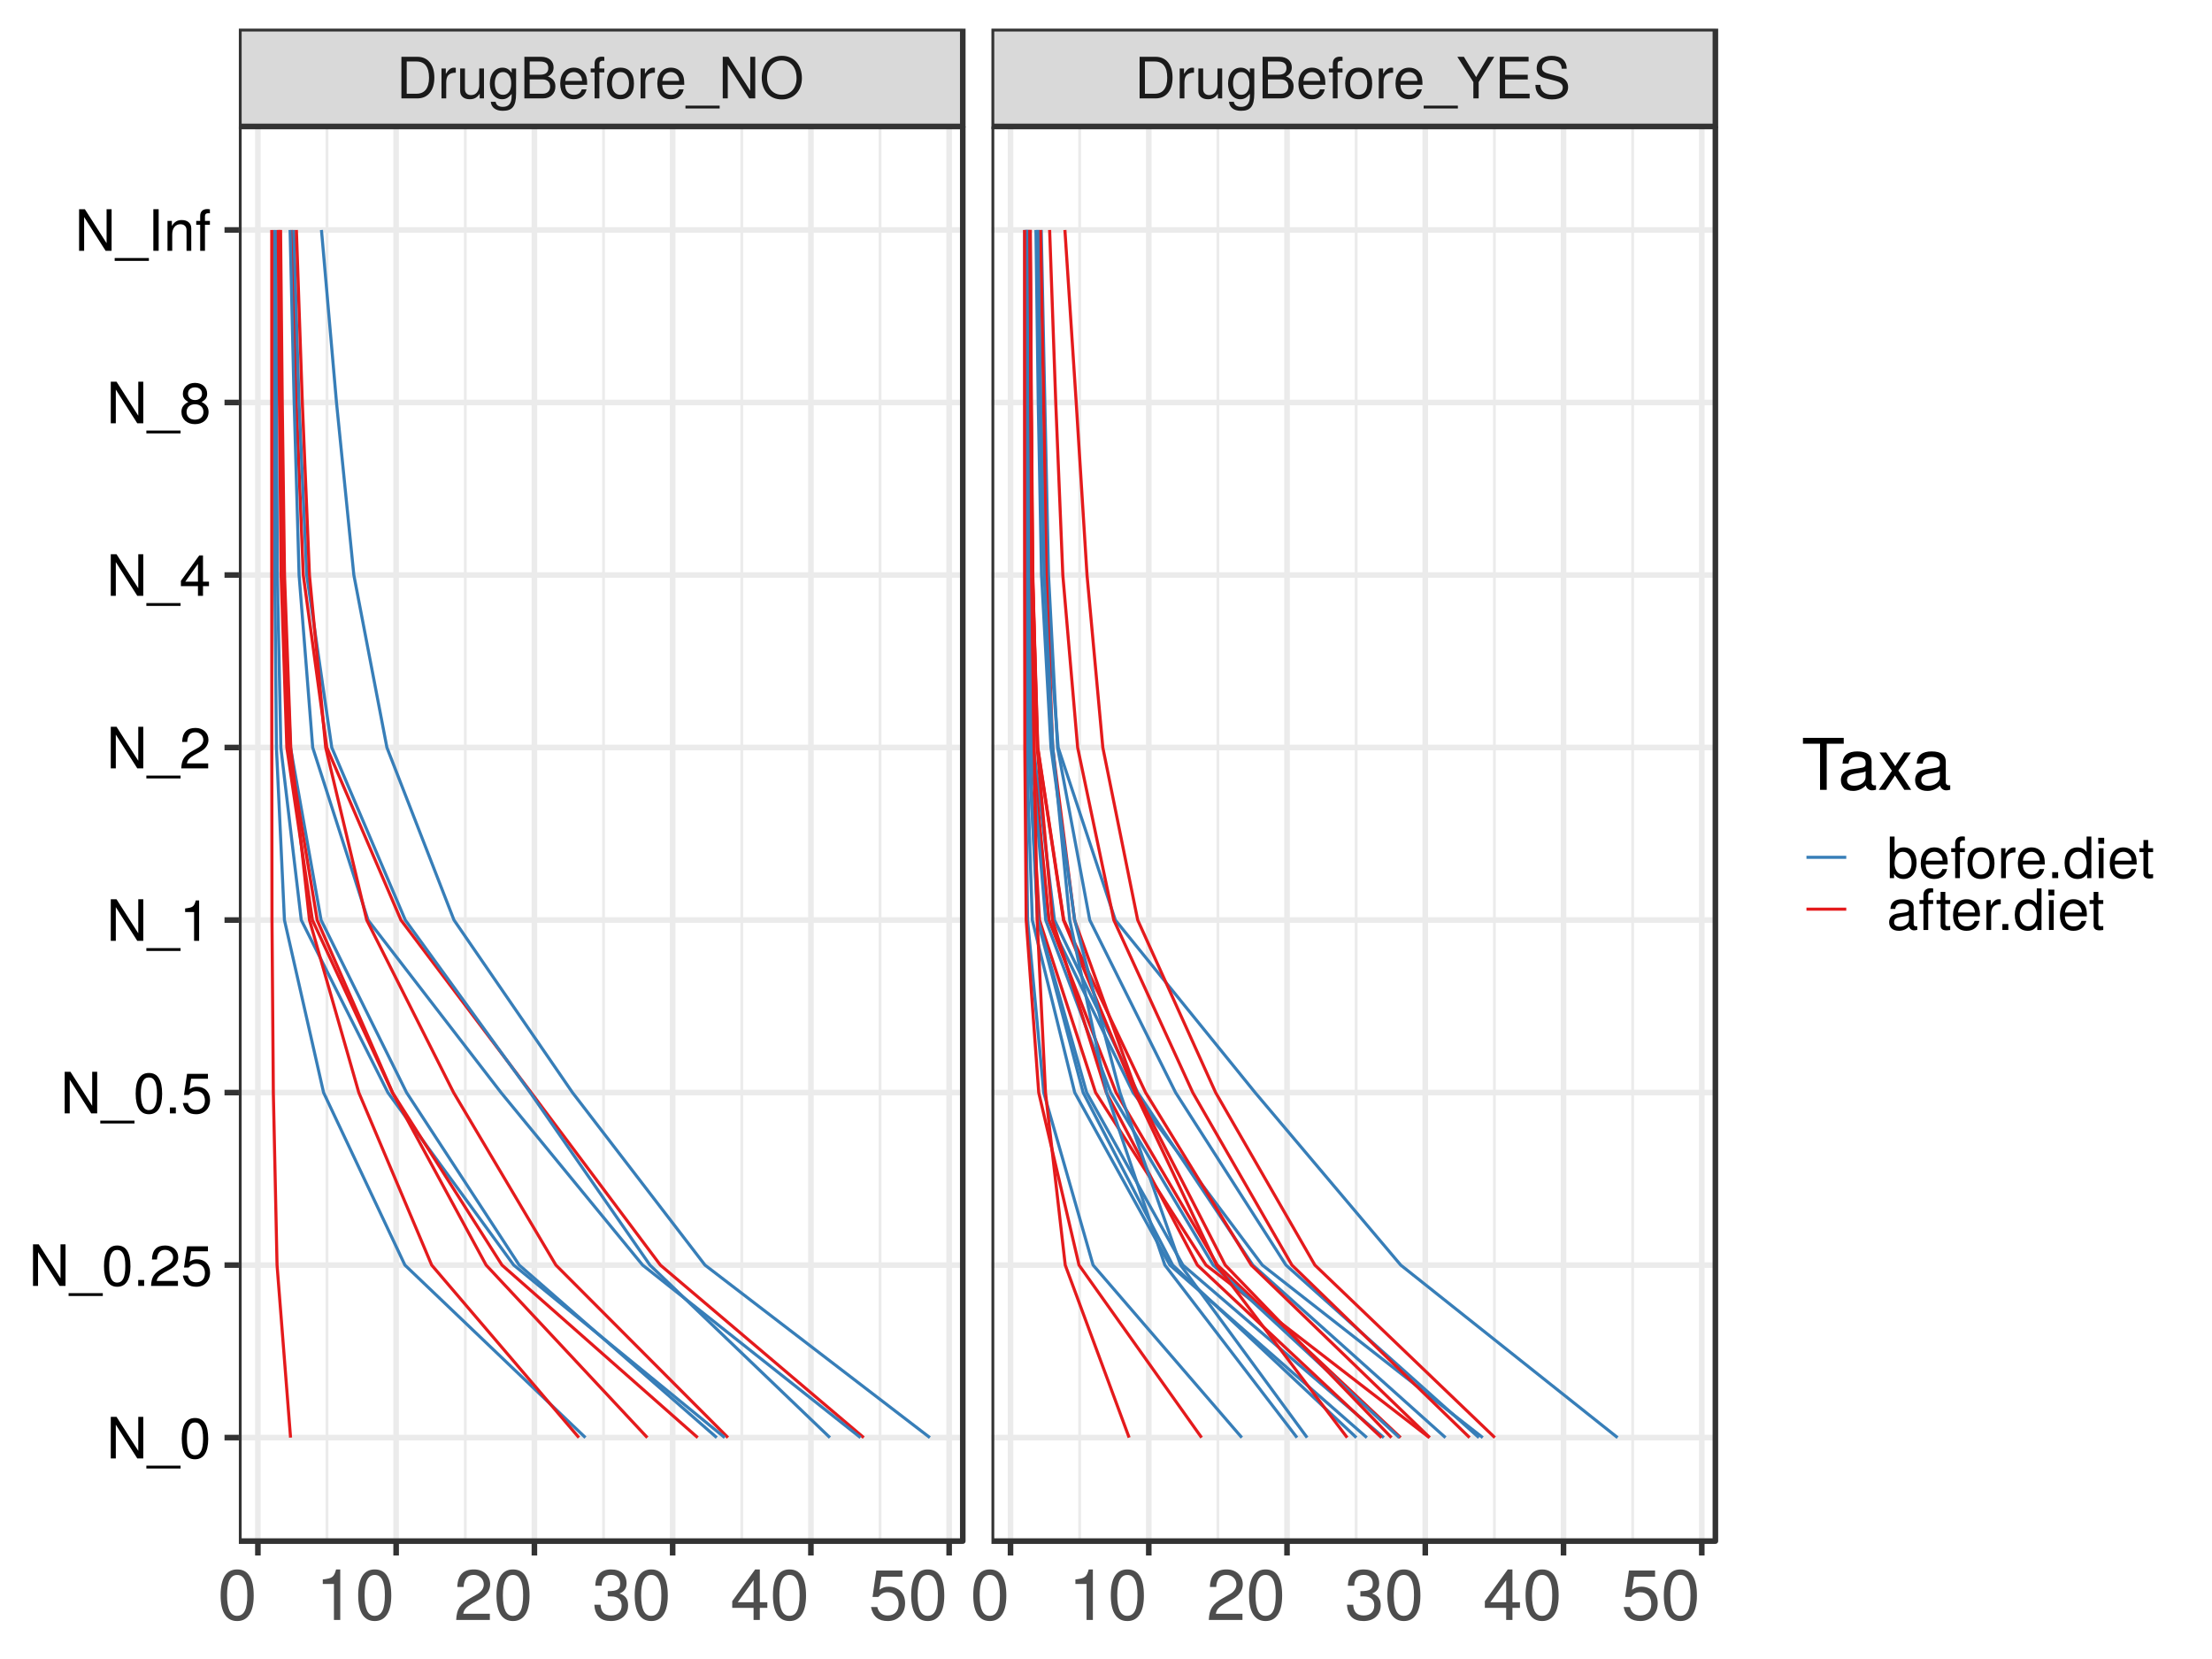 <?xml version="1.0" encoding="UTF-8"?>
<svg xmlns="http://www.w3.org/2000/svg" xmlns:xlink="http://www.w3.org/1999/xlink" width="768pt" height="576pt" viewBox="0 0 768 576" version="1.1">
<defs>
<g>
<symbol overflow="visible" id="glyph0-0">
<path style="stroke:none;" d=""/>
</symbol>
<symbol overflow="visible" id="glyph0-1">
<path style="stroke:none;" d="M 13.203 -7.219 C 13.203 -11.703 10.984 -14.438 7.328 -14.438 L 1.766 -14.438 L 1.766 0 L 7.328 0 C 10.969 0 13.203 -2.734 13.203 -7.219 Z M 11.359 -7.203 C 11.359 -3.562 9.859 -1.625 7.016 -1.625 L 3.609 -1.625 L 3.609 -12.812 L 7.016 -12.812 C 9.859 -12.812 11.359 -10.891 11.359 -7.203 Z M 11.359 -7.203 "/>
</symbol>
<symbol overflow="visible" id="glyph0-2">
<path style="stroke:none;" d="M 6.359 -8.922 L 6.359 -10.609 C 6.078 -10.656 5.938 -10.672 5.719 -10.672 C 4.656 -10.672 3.844 -10.031 2.891 -8.5 L 2.891 -10.375 L 1.391 -10.375 L 1.391 0 L 3.031 0 L 3.031 -5.391 C 3.031 -7.719 3.797 -8.891 6.359 -8.922 Z M 6.359 -8.922 "/>
</symbol>
<symbol overflow="visible" id="glyph0-3">
<path style="stroke:none;" d="M 9.547 0 L 9.547 -10.375 L 7.906 -10.375 L 7.906 -4.656 C 7.906 -2.531 6.797 -1.141 5.062 -1.141 C 3.766 -1.141 2.938 -1.938 2.938 -3.188 L 2.938 -10.375 L 1.281 -10.375 L 1.281 -2.531 C 1.281 -0.812 2.578 0.297 4.594 0.297 C 6.125 0.297 7.094 -0.234 8.062 -1.609 L 8.062 0 Z M 9.547 0 "/>
</symbol>
<symbol overflow="visible" id="glyph0-4">
<path style="stroke:none;" d="M 9.688 -1.703 L 9.688 -10.375 L 8.156 -10.375 L 8.156 -8.875 C 7.328 -10.094 6.312 -10.672 4.984 -10.672 C 2.359 -10.672 0.578 -8.453 0.578 -5.094 C 0.578 -1.828 2.422 0.297 4.844 0.297 C 6.156 0.297 7.062 -0.25 8.156 -1.562 L 8.156 -0.875 C 8.156 1.875 7.031 2.938 5.109 2.938 C 3.797 2.938 2.797 2.453 2.594 1.188 L 0.906 1.188 C 1.094 3.141 2.609 4.312 5.047 4.312 C 8.297 4.312 9.688 2.875 9.688 -1.703 Z M 8 -5.125 C 8 -2.656 6.922 -1.234 5.188 -1.234 C 3.391 -1.234 2.297 -2.672 2.297 -5.188 C 2.297 -7.688 3.406 -9.141 5.172 -9.141 C 6.953 -9.141 8 -7.641 8 -5.125 Z M 8 -5.125 "/>
</symbol>
<symbol overflow="visible" id="glyph0-5">
<path style="stroke:none;" d="M 12.328 -4.125 C 12.328 -5.859 11.547 -6.906 9.703 -7.625 C 11 -8.234 11.703 -9.297 11.703 -10.766 C 11.703 -12.875 10.156 -14.438 7.422 -14.438 L 1.562 -14.438 L 1.562 0 L 8.078 0 C 10.672 0 12.328 -1.734 12.328 -4.125 Z M 9.859 -10.516 C 9.859 -9.047 9 -8.219 6.969 -8.219 L 3.406 -8.219 L 3.406 -12.812 L 6.969 -12.812 C 9 -12.812 9.859 -11.984 9.859 -10.516 Z M 10.5 -4.094 C 10.5 -2.719 9.641 -1.625 7.906 -1.625 L 3.406 -1.625 L 3.406 -6.594 L 7.906 -6.594 C 9.641 -6.594 10.5 -5.5 10.5 -4.094 Z M 10.5 -4.094 "/>
</symbol>
<symbol overflow="visible" id="glyph0-6">
<path style="stroke:none;" d="M 10.156 -4.719 C 10.156 -6.219 10.031 -7.172 9.734 -7.938 C 9.062 -9.641 7.484 -10.672 5.547 -10.672 C 2.656 -10.672 0.797 -8.531 0.797 -5.125 C 0.797 -1.719 2.594 0.297 5.5 0.297 C 7.875 0.297 9.516 -1.047 9.938 -3.141 L 8.281 -3.141 C 7.812 -1.781 6.891 -1.234 5.562 -1.234 C 3.844 -1.234 2.547 -2.344 2.516 -4.719 Z M 8.391 -6.172 C 8.391 -6.172 8.391 -6.094 8.375 -6.062 L 2.547 -6.062 C 2.688 -7.906 3.859 -9.141 5.516 -9.141 C 7.141 -9.141 8.391 -7.797 8.391 -6.172 Z M 8.391 -6.172 "/>
</symbol>
<symbol overflow="visible" id="glyph0-7">
<path style="stroke:none;" d="M 5.109 -9.031 L 5.109 -10.375 L 3.391 -10.375 L 3.391 -12 C 3.391 -12.688 3.781 -13.047 4.531 -13.047 C 4.672 -13.047 4.734 -13.047 5.109 -13.031 L 5.109 -14.391 C 4.734 -14.469 4.516 -14.484 4.172 -14.484 C 2.656 -14.484 1.734 -13.625 1.734 -12.141 L 1.734 -10.375 L 0.359 -10.375 L 0.359 -9.031 L 1.734 -9.031 L 1.734 0 L 3.391 0 L 3.391 -9.031 Z M 5.109 -9.031 "/>
</symbol>
<symbol overflow="visible" id="glyph0-8">
<path style="stroke:none;" d="M 10.094 -5.109 C 10.094 -8.688 8.375 -10.672 5.391 -10.672 C 2.469 -10.672 0.719 -8.672 0.719 -5.188 C 0.719 -1.703 2.453 0.297 5.406 0.297 C 8.312 0.297 10.094 -1.703 10.094 -5.109 Z M 8.375 -5.125 C 8.375 -2.688 7.219 -1.234 5.406 -1.234 C 3.562 -1.234 2.438 -2.672 2.438 -5.188 C 2.438 -7.688 3.562 -9.141 5.406 -9.141 C 7.266 -9.141 8.375 -7.703 8.375 -5.125 Z M 8.375 -5.125 "/>
</symbol>
<symbol overflow="visible" id="glyph0-9">
<path style="stroke:none;" d="M 11.438 3.5 L 11.438 2.516 L -0.438 2.516 L -0.438 3.5 Z M 11.438 3.5 "/>
</symbol>
<symbol overflow="visible" id="glyph0-10">
<path style="stroke:none;" d="M 12.781 0 L 12.781 -14.438 L 11.047 -14.438 L 11.047 -2.641 L 3.5 -14.438 L 1.5 -14.438 L 1.5 0 L 3.25 0 L 3.25 -11.703 L 10.703 0 Z M 12.781 0 "/>
</symbol>
<symbol overflow="visible" id="glyph0-11">
<path style="stroke:none;" d="M 14.688 -6.984 C 14.688 -11.641 11.938 -14.781 7.703 -14.781 C 3.562 -14.781 0.75 -11.625 0.75 -7.109 C 0.75 -2.594 3.562 0.359 7.719 0.359 C 11.953 0.359 14.688 -2.75 14.688 -6.984 Z M 12.844 -7.031 C 12.844 -3.547 10.766 -1.266 7.719 -1.266 C 4.656 -1.266 2.594 -3.547 2.594 -7.109 C 2.594 -10.672 4.656 -13.172 7.703 -13.172 C 10.828 -13.172 12.844 -10.672 12.844 -7.031 Z M 12.844 -7.031 "/>
</symbol>
<symbol overflow="visible" id="glyph0-12">
<path style="stroke:none;" d="M 13.078 -14.438 L 10.891 -14.438 L 6.766 -7.406 L 2.531 -14.438 L 0.25 -14.438 L 5.812 -5.656 L 5.812 0 L 7.656 0 L 7.656 -5.656 Z M 13.078 -14.438 "/>
</symbol>
<symbol overflow="visible" id="glyph0-13">
<path style="stroke:none;" d="M 12.141 0 L 12.141 -1.625 L 3.625 -1.625 L 3.625 -6.578 L 11.484 -6.578 L 11.484 -8.203 L 3.625 -8.203 L 3.625 -12.812 L 11.781 -12.812 L 11.781 -14.438 L 1.781 -14.438 L 1.781 0 Z M 12.141 0 "/>
</symbol>
<symbol overflow="visible" id="glyph0-14">
<path style="stroke:none;" d="M 12.297 -3.953 C 12.297 -5.734 11.188 -7.047 9.219 -7.578 L 5.609 -8.547 C 3.859 -9 3.234 -9.578 3.234 -10.688 C 3.234 -12.156 4.516 -13.25 6.453 -13.25 C 8.75 -13.25 10.062 -12.188 10.062 -10.312 L 11.797 -10.312 C 11.797 -13.141 9.844 -14.781 6.516 -14.781 C 3.344 -14.781 1.391 -13.047 1.391 -10.438 C 1.391 -8.672 2.312 -7.562 4.219 -7.062 L 7.797 -6.125 C 9.625 -5.641 10.453 -4.906 10.453 -3.781 C 10.453 -2.203 9.266 -1.266 6.766 -1.266 C 4.031 -1.266 2.688 -2.641 2.688 -4.688 L 0.953 -4.688 C 0.953 -1.281 3.25 0.359 6.656 0.359 C 10.312 0.359 12.297 -1.391 12.297 -3.953 Z M 12.297 -3.953 "/>
</symbol>
<symbol overflow="visible" id="glyph0-15">
<path style="stroke:none;" d="M 10.031 -6.75 C 10.031 -11.625 8.5 -14.031 5.438 -14.031 C 2.422 -14.031 0.844 -11.578 0.844 -6.875 C 0.844 -2.141 2.438 0.297 5.438 0.297 C 8.406 0.297 10.031 -2.141 10.031 -6.75 Z M 8.25 -6.906 C 8.25 -2.938 7.344 -1.141 5.406 -1.141 C 3.562 -1.141 2.641 -3.016 2.641 -6.844 C 2.641 -10.688 3.562 -12.484 5.438 -12.484 C 7.328 -12.484 8.25 -10.672 8.25 -6.906 Z M 8.25 -6.906 "/>
</symbol>
<symbol overflow="visible" id="glyph0-16">
<path style="stroke:none;" d="M 3.781 0 L 3.781 -2.062 L 1.719 -2.062 L 1.719 0 Z M 3.781 0 "/>
</symbol>
<symbol overflow="visible" id="glyph0-17">
<path style="stroke:none;" d="M 10.109 -9.922 C 10.109 -12.297 8.281 -14.031 5.625 -14.031 C 2.75 -14.031 1.094 -12.578 0.984 -9.172 L 2.734 -9.172 C 2.875 -11.516 3.844 -12.516 5.562 -12.516 C 7.141 -12.516 8.328 -11.391 8.328 -9.875 C 8.328 -8.766 7.688 -7.812 6.438 -7.109 L 4.609 -6.078 C 1.688 -4.422 0.828 -3.094 0.672 0 L 10.016 0 L 10.016 -1.719 L 2.641 -1.719 C 2.812 -2.875 3.438 -3.609 5.172 -4.609 L 7.141 -5.688 C 9.109 -6.734 10.109 -8.203 10.109 -9.922 Z M 10.109 -9.922 "/>
</symbol>
<symbol overflow="visible" id="glyph0-18">
<path style="stroke:none;" d="M 10.156 -4.656 C 10.156 -7.422 8.312 -9.25 5.625 -9.25 C 4.625 -9.25 3.844 -8.984 3.031 -8.391 L 3.578 -12.016 L 9.422 -12.016 L 9.422 -13.734 L 2.172 -13.734 L 1.125 -6.391 L 2.734 -6.391 C 3.547 -7.359 4.219 -7.703 5.312 -7.703 C 7.188 -7.703 8.375 -6.5 8.375 -4.422 C 8.375 -2.391 7.203 -1.25 5.312 -1.25 C 3.781 -1.25 2.844 -2.016 2.438 -3.609 L 0.688 -3.609 C 1.266 -0.812 2.844 0.297 5.344 0.297 C 8.172 0.297 10.156 -1.688 10.156 -4.656 Z M 10.156 -4.656 "/>
</symbol>
<symbol overflow="visible" id="glyph0-19">
<path style="stroke:none;" d="M 6.875 0 L 6.875 -14.031 L 5.719 -14.031 C 5.109 -11.875 4.719 -11.578 2.016 -11.25 L 2.016 -10 L 5.125 -10 L 5.125 0 Z M 6.875 0 "/>
</symbol>
<symbol overflow="visible" id="glyph0-20">
<path style="stroke:none;" d="M 10.297 -3.359 L 10.297 -4.922 L 8.219 -4.922 L 8.219 -14.031 L 6.922 -14.031 L 0.547 -5.203 L 0.547 -3.359 L 6.469 -3.359 L 6.469 0 L 8.219 0 L 8.219 -3.359 Z M 6.469 -4.922 L 2.078 -4.922 L 6.469 -11.062 Z M 6.469 -4.922 "/>
</symbol>
<symbol overflow="visible" id="glyph0-21">
<path style="stroke:none;" d="M 10.156 -3.953 C 10.156 -5.516 9.359 -6.609 7.734 -7.391 C 9.188 -8.25 9.656 -8.969 9.656 -10.297 C 9.656 -12.484 7.938 -14.031 5.438 -14.031 C 2.969 -14.031 1.234 -12.484 1.234 -10.297 C 1.234 -8.984 1.703 -8.281 3.125 -7.391 C 1.531 -6.609 0.734 -5.516 0.734 -3.984 C 0.734 -1.406 2.672 0.297 5.438 0.297 C 8.219 0.297 10.156 -1.406 10.156 -3.953 Z M 7.875 -10.25 C 7.875 -8.953 6.906 -8.078 5.438 -8.078 C 3.984 -8.078 3.016 -8.953 3.016 -10.281 C 3.016 -11.625 3.984 -12.484 5.438 -12.484 C 6.922 -12.484 7.875 -11.625 7.875 -10.25 Z M 8.375 -3.938 C 8.375 -2.281 7.188 -1.25 5.406 -1.25 C 3.703 -1.25 2.516 -2.297 2.516 -3.938 C 2.516 -5.578 3.703 -6.609 5.438 -6.609 C 7.188 -6.609 8.375 -5.578 8.375 -3.938 Z M 8.375 -3.938 "/>
</symbol>
<symbol overflow="visible" id="glyph0-22">
<path style="stroke:none;" d="M 3.828 0 L 3.828 -14.438 L 1.984 -14.438 L 1.984 0 Z M 3.828 0 "/>
</symbol>
<symbol overflow="visible" id="glyph0-23">
<path style="stroke:none;" d="M 9.641 0 L 9.641 -7.844 C 9.641 -9.562 8.359 -10.672 6.359 -10.672 C 4.812 -10.672 3.828 -10.078 2.906 -8.625 L 2.906 -10.375 L 1.391 -10.375 L 1.391 0 L 3.031 0 L 3.031 -5.719 C 3.031 -7.844 4.172 -9.219 5.859 -9.219 C 7.172 -9.219 8 -8.438 8 -7.188 L 8 0 Z M 9.641 0 "/>
</symbol>
<symbol overflow="visible" id="glyph0-24">
<path style="stroke:none;" d="M 10.359 -5.312 C 10.359 -8.672 8.656 -10.672 5.922 -10.672 C 4.5 -10.672 3.484 -10.141 2.719 -8.969 L 2.719 -14.438 L 1.062 -14.438 L 1.062 0 L 2.547 0 L 2.547 -1.484 C 3.344 -0.281 4.391 0.297 5.844 0.297 C 8.578 0.297 10.359 -1.938 10.359 -5.312 Z M 8.625 -5.203 C 8.625 -2.844 7.406 -1.25 5.609 -1.25 C 3.859 -1.25 2.719 -2.828 2.719 -5.188 C 2.719 -7.625 3.859 -9.203 5.609 -9.125 C 7.438 -9.125 8.625 -7.516 8.625 -5.203 Z M 8.625 -5.203 "/>
</symbol>
<symbol overflow="visible" id="glyph0-25">
<path style="stroke:none;" d="M 9.797 0 L 9.797 -14.438 L 8.156 -14.438 L 8.156 -9.062 C 7.469 -10.109 6.359 -10.672 4.969 -10.672 C 2.281 -10.672 0.516 -8.594 0.516 -5.281 C 0.516 -1.781 2.234 0.297 5.031 0.297 C 6.453 0.297 7.438 -0.234 8.328 -1.531 L 8.328 0 Z M 8.156 -5.141 C 8.156 -2.75 7.016 -1.25 5.266 -1.25 C 3.438 -1.25 2.234 -2.766 2.234 -5.188 C 2.234 -7.609 3.438 -9.125 5.25 -9.125 C 7.031 -9.125 8.156 -7.547 8.156 -5.141 Z M 8.156 -5.141 "/>
</symbol>
<symbol overflow="visible" id="glyph0-26">
<path style="stroke:none;" d="M 3.031 0 L 3.031 -10.375 L 1.391 -10.375 L 1.391 0 Z M 3.25 -11.938 L 3.25 -14 L 1.188 -14 L 1.188 -11.938 Z M 3.25 -11.938 "/>
</symbol>
<symbol overflow="visible" id="glyph0-27">
<path style="stroke:none;" d="M 5.031 0 L 5.031 -1.391 C 4.812 -1.328 4.547 -1.312 4.234 -1.312 C 3.531 -1.312 3.328 -1.5 3.328 -2.234 L 3.328 -9.031 L 5.031 -9.031 L 5.031 -10.375 L 3.328 -10.375 L 3.328 -13.219 L 1.688 -13.219 L 1.688 -10.375 L 0.281 -10.375 L 0.281 -9.031 L 1.688 -9.031 L 1.688 -1.5 C 1.688 -0.453 2.391 0.141 3.688 0.141 C 4.078 0.141 4.469 0.094 5.031 0 Z M 5.031 0 "/>
</symbol>
<symbol overflow="visible" id="glyph0-28">
<path style="stroke:none;" d="M 10.594 -0.047 L 10.594 -1.281 C 10.406 -1.25 10.328 -1.25 10.234 -1.25 C 9.656 -1.25 9.344 -1.547 9.344 -2.062 L 9.344 -7.844 C 9.344 -9.688 8 -10.672 5.438 -10.672 C 2.938 -10.672 1.391 -9.703 1.281 -7.312 L 2.953 -7.312 C 3.094 -8.578 3.844 -9.141 5.391 -9.141 C 6.875 -9.141 7.703 -8.594 7.703 -7.609 L 7.703 -7.172 C 7.703 -6.469 7.281 -6.172 5.984 -6.016 C 3.641 -5.719 3.281 -5.641 2.656 -5.391 C 1.438 -4.891 0.828 -3.953 0.828 -2.688 C 0.828 -0.812 2.141 0.297 4.234 0.297 C 5.562 0.297 6.844 -0.25 7.766 -1.234 C 7.938 -0.438 8.656 0.141 9.469 0.141 C 9.797 0.141 10.062 0.094 10.594 -0.047 Z M 7.703 -3.578 C 7.703 -2.094 6.203 -1.141 4.594 -1.141 C 3.312 -1.141 2.547 -1.609 2.547 -2.734 C 2.547 -3.828 3.281 -4.297 5.047 -4.547 C 6.797 -4.797 7.141 -4.875 7.703 -5.125 Z M 7.703 -3.578 "/>
</symbol>
<symbol overflow="visible" id="glyph1-0">
<path style="stroke:none;" d=""/>
</symbol>
<symbol overflow="visible" id="glyph1-1">
<path style="stroke:none;" d="M 12.547 -8.438 C 12.547 -14.531 10.625 -17.547 6.812 -17.547 C 3.016 -17.547 1.062 -14.484 1.062 -8.594 C 1.062 -2.672 3.047 0.375 6.812 0.375 C 10.516 0.375 12.547 -2.672 12.547 -8.438 Z M 10.328 -8.641 C 10.328 -3.656 9.188 -1.438 6.75 -1.438 C 4.453 -1.438 3.297 -3.766 3.297 -8.562 C 3.297 -13.359 4.453 -15.625 6.812 -15.625 C 9.156 -15.625 10.328 -13.344 10.328 -8.641 Z M 10.328 -8.641 "/>
</symbol>
<symbol overflow="visible" id="glyph1-2">
<path style="stroke:none;" d="M 8.594 0 L 8.594 -17.547 L 7.156 -17.547 C 6.391 -14.844 5.891 -14.484 2.531 -14.062 L 2.531 -12.5 L 6.406 -12.5 L 6.406 0 Z M 8.594 0 "/>
</symbol>
<symbol overflow="visible" id="glyph1-3">
<path style="stroke:none;" d="M 12.641 -12.406 C 12.641 -15.375 10.344 -17.547 7.031 -17.547 C 3.438 -17.547 1.359 -15.719 1.234 -11.453 L 3.422 -11.453 C 3.594 -14.406 4.797 -15.641 6.953 -15.641 C 8.938 -15.641 10.422 -14.234 10.422 -12.344 C 10.422 -10.969 9.609 -9.781 8.047 -8.891 L 5.766 -7.594 C 2.109 -5.516 1.047 -3.859 0.844 0 L 12.531 0 L 12.531 -2.156 L 3.297 -2.156 C 3.516 -3.594 4.312 -4.5 6.453 -5.766 L 8.938 -7.109 C 11.391 -8.422 12.641 -10.25 12.641 -12.406 Z M 12.641 -12.406 "/>
</symbol>
<symbol overflow="visible" id="glyph1-4">
<path style="stroke:none;" d="M 12.531 -5.094 C 12.531 -7.234 11.656 -8.469 9.547 -9.188 C 11.188 -9.828 12 -10.969 12 -12.719 C 12 -15.734 10 -17.547 6.656 -17.547 C 3.125 -17.547 1.234 -15.625 1.156 -11.875 L 3.344 -11.875 C 3.391 -14.484 4.453 -15.641 6.688 -15.641 C 8.609 -15.641 9.781 -14.5 9.781 -12.641 C 9.781 -10.766 8.953 -10 5.469 -10 L 5.469 -8.172 L 6.656 -8.172 C 9.062 -8.172 10.297 -7.031 10.297 -5.078 C 10.297 -2.875 8.938 -1.562 6.656 -1.562 C 4.281 -1.562 3.125 -2.75 2.969 -5.297 L 0.797 -5.297 C 1.062 -1.391 3 0.375 6.578 0.375 C 10.203 0.375 12.531 -1.781 12.531 -5.094 Z M 12.531 -5.094 "/>
</symbol>
<symbol overflow="visible" id="glyph1-5">
<path style="stroke:none;" d="M 12.875 -4.203 L 12.875 -6.156 L 10.266 -6.156 L 10.266 -17.547 L 8.656 -17.547 L 0.688 -6.516 L 0.688 -4.203 L 8.094 -4.203 L 8.094 0 L 10.266 0 L 10.266 -4.203 Z M 8.094 -6.156 L 2.594 -6.156 L 8.094 -13.828 Z M 8.094 -6.156 "/>
</symbol>
<symbol overflow="visible" id="glyph1-6">
<path style="stroke:none;" d="M 12.703 -5.812 C 12.703 -9.281 10.391 -11.562 7.031 -11.562 C 5.797 -11.562 4.797 -11.234 3.781 -10.5 L 4.484 -15.016 L 11.781 -15.016 L 11.781 -17.172 L 2.719 -17.172 L 1.406 -8 L 3.422 -8 C 4.438 -9.203 5.266 -9.625 6.641 -9.625 C 8.984 -9.625 10.469 -8.125 10.469 -5.516 C 10.469 -3 9.016 -1.562 6.641 -1.562 C 4.734 -1.562 3.562 -2.531 3.047 -4.5 L 0.859 -4.5 C 1.578 -1.016 3.562 0.375 6.688 0.375 C 10.219 0.375 12.703 -2.109 12.703 -5.812 Z M 12.703 -5.812 "/>
</symbol>
<symbol overflow="visible" id="glyph1-7">
<path style="stroke:none;" d="M 14.672 -16.016 L 14.672 -18.047 L 0.516 -18.047 L 0.516 -16.016 L 6.453 -16.016 L 6.453 0 L 8.766 0 L 8.766 -16.016 Z M 14.672 -16.016 "/>
</symbol>
<symbol overflow="visible" id="glyph1-8">
<path style="stroke:none;" d="M 13.234 -0.047 L 13.234 -1.609 C 13.016 -1.562 12.922 -1.562 12.797 -1.562 C 12.078 -1.562 11.688 -1.938 11.688 -2.578 L 11.688 -9.797 C 11.688 -12.109 10 -13.344 6.812 -13.344 C 3.656 -13.344 1.734 -12.125 1.609 -9.125 L 3.688 -9.125 C 3.859 -10.719 4.797 -11.438 6.734 -11.438 C 8.594 -11.438 9.625 -10.734 9.625 -9.5 L 9.625 -8.953 C 9.625 -8.094 9.109 -7.719 7.469 -7.531 C 4.547 -7.156 4.109 -7.047 3.312 -6.734 C 1.812 -6.109 1.047 -4.953 1.047 -3.359 C 1.047 -1.016 2.672 0.375 5.297 0.375 C 6.953 0.375 8.562 -0.328 9.703 -1.531 C 9.922 -0.547 10.812 0.172 11.828 0.172 C 12.25 0.172 12.578 0.125 13.234 -0.047 Z M 9.625 -4.484 C 9.625 -2.625 7.75 -1.438 5.734 -1.438 C 4.141 -1.438 3.188 -2 3.188 -3.422 C 3.188 -4.781 4.109 -5.375 6.312 -5.688 C 8.484 -5.984 8.938 -6.094 9.625 -6.406 Z M 9.625 -4.484 "/>
</symbol>
<symbol overflow="visible" id="glyph1-9">
<path style="stroke:none;" d="M 11.703 0 L 7.234 -6.703 L 11.578 -12.969 L 9.25 -12.969 L 6.141 -8.266 L 3.016 -12.969 L 0.672 -12.969 L 5 -6.609 L 0.422 0 L 2.766 0 L 6.062 -4.969 L 9.312 0 Z M 11.703 0 "/>
</symbol>
</g>
<clipPath id="clip1">
  <path d="M 82.93 43.902 L 335 43.902 L 335 536 L 82.93 536 Z M 82.93 43.902 "/>
</clipPath>
<clipPath id="clip2">
  <path d="M 113 43.902 L 115 43.902 L 115 536 L 113 536 Z M 113 43.902 "/>
</clipPath>
<clipPath id="clip3">
  <path d="M 161 43.902 L 163 43.902 L 163 536 L 161 536 Z M 161 43.902 "/>
</clipPath>
<clipPath id="clip4">
  <path d="M 209 43.902 L 211 43.902 L 211 536 L 209 536 Z M 209 43.902 "/>
</clipPath>
<clipPath id="clip5">
  <path d="M 257 43.902 L 259 43.902 L 259 536 L 257 536 Z M 257 43.902 "/>
</clipPath>
<clipPath id="clip6">
  <path d="M 305 43.902 L 307 43.902 L 307 536 L 305 536 Z M 305 43.902 "/>
</clipPath>
<clipPath id="clip7">
  <path d="M 82.93 498 L 335.273 498 L 335.273 501 L 82.93 501 Z M 82.93 498 "/>
</clipPath>
<clipPath id="clip8">
  <path d="M 82.93 438 L 335.273 438 L 335.273 441 L 82.93 441 Z M 82.93 438 "/>
</clipPath>
<clipPath id="clip9">
  <path d="M 82.93 378 L 335.273 378 L 335.273 381 L 82.93 381 Z M 82.93 378 "/>
</clipPath>
<clipPath id="clip10">
  <path d="M 82.93 318 L 335.273 318 L 335.273 321 L 82.93 321 Z M 82.93 318 "/>
</clipPath>
<clipPath id="clip11">
  <path d="M 82.93 258 L 335.273 258 L 335.273 261 L 82.93 261 Z M 82.93 258 "/>
</clipPath>
<clipPath id="clip12">
  <path d="M 82.93 198 L 335.273 198 L 335.273 201 L 82.93 201 Z M 82.93 198 "/>
</clipPath>
<clipPath id="clip13">
  <path d="M 82.93 138 L 335.273 138 L 335.273 141 L 82.93 141 Z M 82.93 138 "/>
</clipPath>
<clipPath id="clip14">
  <path d="M 82.93 78 L 335.273 78 L 335.273 81 L 82.93 81 Z M 82.93 78 "/>
</clipPath>
<clipPath id="clip15">
  <path d="M 88 43.902 L 91 43.902 L 91 536.07 L 88 536.07 Z M 88 43.902 "/>
</clipPath>
<clipPath id="clip16">
  <path d="M 136 43.902 L 139 43.902 L 139 536.07 L 136 536.07 Z M 136 43.902 "/>
</clipPath>
<clipPath id="clip17">
  <path d="M 184 43.902 L 187 43.902 L 187 536.07 L 184 536.07 Z M 184 43.902 "/>
</clipPath>
<clipPath id="clip18">
  <path d="M 232 43.902 L 235 43.902 L 235 536.07 L 232 536.07 Z M 232 43.902 "/>
</clipPath>
<clipPath id="clip19">
  <path d="M 280 43.902 L 283 43.902 L 283 536.07 L 280 536.07 Z M 280 43.902 "/>
</clipPath>
<clipPath id="clip20">
  <path d="M 328 43.902 L 331 43.902 L 331 536.07 L 328 536.07 Z M 328 43.902 "/>
</clipPath>
<clipPath id="clip21">
  <path d="M 82.93 43.902 L 335.273 43.902 L 335.273 536.07 L 82.93 536.07 Z M 82.93 43.902 "/>
</clipPath>
<clipPath id="clip22">
  <path d="M 344.234 43.902 L 596 43.902 L 596 536 L 344.234 536 Z M 344.234 43.902 "/>
</clipPath>
<clipPath id="clip23">
  <path d="M 374 43.902 L 376 43.902 L 376 536 L 374 536 Z M 374 43.902 "/>
</clipPath>
<clipPath id="clip24">
  <path d="M 422 43.902 L 424 43.902 L 424 536 L 422 536 Z M 422 43.902 "/>
</clipPath>
<clipPath id="clip25">
  <path d="M 470 43.902 L 472 43.902 L 472 536 L 470 536 Z M 470 43.902 "/>
</clipPath>
<clipPath id="clip26">
  <path d="M 518 43.902 L 520 43.902 L 520 536 L 518 536 Z M 518 43.902 "/>
</clipPath>
<clipPath id="clip27">
  <path d="M 566 43.902 L 568 43.902 L 568 536 L 566 536 Z M 566 43.902 "/>
</clipPath>
<clipPath id="clip28">
  <path d="M 344.234 498 L 596.578 498 L 596.578 501 L 344.234 501 Z M 344.234 498 "/>
</clipPath>
<clipPath id="clip29">
  <path d="M 344.234 438 L 596.578 438 L 596.578 441 L 344.234 441 Z M 344.234 438 "/>
</clipPath>
<clipPath id="clip30">
  <path d="M 344.234 378 L 596.578 378 L 596.578 381 L 344.234 381 Z M 344.234 378 "/>
</clipPath>
<clipPath id="clip31">
  <path d="M 344.234 318 L 596.578 318 L 596.578 321 L 344.234 321 Z M 344.234 318 "/>
</clipPath>
<clipPath id="clip32">
  <path d="M 344.234 258 L 596.578 258 L 596.578 261 L 344.234 261 Z M 344.234 258 "/>
</clipPath>
<clipPath id="clip33">
  <path d="M 344.234 198 L 596.578 198 L 596.578 201 L 344.234 201 Z M 344.234 198 "/>
</clipPath>
<clipPath id="clip34">
  <path d="M 344.234 138 L 596.578 138 L 596.578 141 L 344.234 141 Z M 344.234 138 "/>
</clipPath>
<clipPath id="clip35">
  <path d="M 344.234 78 L 596.578 78 L 596.578 81 L 344.234 81 Z M 344.234 78 "/>
</clipPath>
<clipPath id="clip36">
  <path d="M 349 43.902 L 352 43.902 L 352 536.07 L 349 536.07 Z M 349 43.902 "/>
</clipPath>
<clipPath id="clip37">
  <path d="M 397 43.902 L 400 43.902 L 400 536.07 L 397 536.07 Z M 397 43.902 "/>
</clipPath>
<clipPath id="clip38">
  <path d="M 445 43.902 L 448 43.902 L 448 536.07 L 445 536.07 Z M 445 43.902 "/>
</clipPath>
<clipPath id="clip39">
  <path d="M 493 43.902 L 496 43.902 L 496 536.07 L 493 536.07 Z M 493 43.902 "/>
</clipPath>
<clipPath id="clip40">
  <path d="M 541 43.902 L 544 43.902 L 544 536.07 L 541 536.07 Z M 541 43.902 "/>
</clipPath>
<clipPath id="clip41">
  <path d="M 589 43.902 L 592 43.902 L 592 536.07 L 589 536.07 Z M 589 43.902 "/>
</clipPath>
<clipPath id="clip42">
  <path d="M 344.234 43.902 L 596.578 43.902 L 596.578 536.07 L 344.234 536.07 Z M 344.234 43.902 "/>
</clipPath>
<clipPath id="clip43">
  <path d="M 82.93 9.961 L 335 9.961 L 335 44 L 82.93 44 Z M 82.93 9.961 "/>
</clipPath>
<clipPath id="clip44">
  <path d="M 82.93 9.961 L 335.273 9.961 L 335.273 44.902 L 82.93 44.902 Z M 82.93 9.961 "/>
</clipPath>
<clipPath id="clip45">
  <path d="M 344.234 9.961 L 596 9.961 L 596 44 L 344.234 44 Z M 344.234 9.961 "/>
</clipPath>
<clipPath id="clip46">
  <path d="M 344.234 9.961 L 596.578 9.961 L 596.578 44.902 L 344.234 44.902 Z M 344.234 9.961 "/>
</clipPath>
</defs>
<g id="surface6340">
<rect x="0" y="0" width="768" height="576" style="fill:rgb(100%,100%,100%);fill-opacity:1;stroke:none;"/>
<rect x="0" y="0" width="768" height="576" style="fill:rgb(100%,100%,100%);fill-opacity:1;stroke:none;"/>
<path style="fill:none;stroke-width:1.94;stroke-linecap:round;stroke-linejoin:round;stroke:rgb(100%,100%,100%);stroke-opacity:1;stroke-miterlimit:10;" d="M 0 576 L 768 576 L 768 0 L 0 0 Z M 0 576 "/>
<g clip-path="url(#clip1)" clip-rule="nonzero">
<path style=" stroke:none;fill-rule:nonzero;fill:rgb(100%,100%,100%);fill-opacity:1;" d="M 82.93 535.07 L 334.273 535.07 L 334.273 43.902 L 82.93 43.902 Z M 82.93 535.07 "/>
</g>
<g clip-path="url(#clip2)" clip-rule="nonzero">
<path style="fill:none;stroke-width:0.97;stroke-linecap:butt;stroke-linejoin:round;stroke:rgb(92.157%,92.157%,92.157%);stroke-opacity:1;stroke-miterlimit:10;" d="M 113.539 535.07 L 113.539 43.902 "/>
</g>
<g clip-path="url(#clip3)" clip-rule="nonzero">
<path style="fill:none;stroke-width:0.97;stroke-linecap:butt;stroke-linejoin:round;stroke:rgb(92.157%,92.157%,92.157%);stroke-opacity:1;stroke-miterlimit:10;" d="M 161.543 535.07 L 161.543 43.902 "/>
</g>
<g clip-path="url(#clip4)" clip-rule="nonzero">
<path style="fill:none;stroke-width:0.97;stroke-linecap:butt;stroke-linejoin:round;stroke:rgb(92.157%,92.157%,92.157%);stroke-opacity:1;stroke-miterlimit:10;" d="M 209.543 535.07 L 209.543 43.902 "/>
</g>
<g clip-path="url(#clip5)" clip-rule="nonzero">
<path style="fill:none;stroke-width:0.97;stroke-linecap:butt;stroke-linejoin:round;stroke:rgb(92.157%,92.157%,92.157%);stroke-opacity:1;stroke-miterlimit:10;" d="M 257.543 535.07 L 257.543 43.902 "/>
</g>
<g clip-path="url(#clip6)" clip-rule="nonzero">
<path style="fill:none;stroke-width:0.97;stroke-linecap:butt;stroke-linejoin:round;stroke:rgb(92.157%,92.157%,92.157%);stroke-opacity:1;stroke-miterlimit:10;" d="M 305.543 535.07 L 305.543 43.902 "/>
</g>
<g clip-path="url(#clip7)" clip-rule="nonzero">
<path style="fill:none;stroke-width:1.94;stroke-linecap:butt;stroke-linejoin:round;stroke:rgb(92.157%,92.157%,92.157%);stroke-opacity:1;stroke-miterlimit:10;" d="M 82.93 499.133 L 334.273 499.133 "/>
</g>
<g clip-path="url(#clip8)" clip-rule="nonzero">
<path style="fill:none;stroke-width:1.94;stroke-linecap:butt;stroke-linejoin:round;stroke:rgb(92.157%,92.157%,92.157%);stroke-opacity:1;stroke-miterlimit:10;" d="M 82.93 439.234 L 334.273 439.234 "/>
</g>
<g clip-path="url(#clip9)" clip-rule="nonzero">
<path style="fill:none;stroke-width:1.94;stroke-linecap:butt;stroke-linejoin:round;stroke:rgb(92.157%,92.157%,92.157%);stroke-opacity:1;stroke-miterlimit:10;" d="M 82.93 379.336 L 334.273 379.336 "/>
</g>
<g clip-path="url(#clip10)" clip-rule="nonzero">
<path style="fill:none;stroke-width:1.94;stroke-linecap:butt;stroke-linejoin:round;stroke:rgb(92.157%,92.157%,92.157%);stroke-opacity:1;stroke-miterlimit:10;" d="M 82.93 319.438 L 334.273 319.438 "/>
</g>
<g clip-path="url(#clip11)" clip-rule="nonzero">
<path style="fill:none;stroke-width:1.94;stroke-linecap:butt;stroke-linejoin:round;stroke:rgb(92.157%,92.157%,92.157%);stroke-opacity:1;stroke-miterlimit:10;" d="M 82.93 259.539 L 334.273 259.539 "/>
</g>
<g clip-path="url(#clip12)" clip-rule="nonzero">
<path style="fill:none;stroke-width:1.94;stroke-linecap:butt;stroke-linejoin:round;stroke:rgb(92.157%,92.157%,92.157%);stroke-opacity:1;stroke-miterlimit:10;" d="M 82.93 199.641 L 334.273 199.641 "/>
</g>
<g clip-path="url(#clip13)" clip-rule="nonzero">
<path style="fill:none;stroke-width:1.94;stroke-linecap:butt;stroke-linejoin:round;stroke:rgb(92.157%,92.157%,92.157%);stroke-opacity:1;stroke-miterlimit:10;" d="M 82.93 139.742 L 334.273 139.742 "/>
</g>
<g clip-path="url(#clip14)" clip-rule="nonzero">
<path style="fill:none;stroke-width:1.94;stroke-linecap:butt;stroke-linejoin:round;stroke:rgb(92.157%,92.157%,92.157%);stroke-opacity:1;stroke-miterlimit:10;" d="M 82.93 79.844 L 334.273 79.844 "/>
</g>
<g clip-path="url(#clip15)" clip-rule="nonzero">
<path style="fill:none;stroke-width:1.94;stroke-linecap:butt;stroke-linejoin:round;stroke:rgb(92.157%,92.157%,92.157%);stroke-opacity:1;stroke-miterlimit:10;" d="M 89.539 535.07 L 89.539 43.902 "/>
</g>
<g clip-path="url(#clip16)" clip-rule="nonzero">
<path style="fill:none;stroke-width:1.94;stroke-linecap:butt;stroke-linejoin:round;stroke:rgb(92.157%,92.157%,92.157%);stroke-opacity:1;stroke-miterlimit:10;" d="M 137.539 535.07 L 137.539 43.902 "/>
</g>
<g clip-path="url(#clip17)" clip-rule="nonzero">
<path style="fill:none;stroke-width:1.94;stroke-linecap:butt;stroke-linejoin:round;stroke:rgb(92.157%,92.157%,92.157%);stroke-opacity:1;stroke-miterlimit:10;" d="M 185.543 535.07 L 185.543 43.902 "/>
</g>
<g clip-path="url(#clip18)" clip-rule="nonzero">
<path style="fill:none;stroke-width:1.94;stroke-linecap:butt;stroke-linejoin:round;stroke:rgb(92.157%,92.157%,92.157%);stroke-opacity:1;stroke-miterlimit:10;" d="M 233.543 535.07 L 233.543 43.902 "/>
</g>
<g clip-path="url(#clip19)" clip-rule="nonzero">
<path style="fill:none;stroke-width:1.94;stroke-linecap:butt;stroke-linejoin:round;stroke:rgb(92.157%,92.157%,92.157%);stroke-opacity:1;stroke-miterlimit:10;" d="M 281.543 535.07 L 281.543 43.902 "/>
</g>
<g clip-path="url(#clip20)" clip-rule="nonzero">
<path style="fill:none;stroke-width:1.94;stroke-linecap:butt;stroke-linejoin:round;stroke:rgb(92.157%,92.157%,92.157%);stroke-opacity:1;stroke-miterlimit:10;" d="M 329.543 535.07 L 329.543 43.902 "/>
</g>
<path style="fill:none;stroke-width:1.067;stroke-linecap:butt;stroke-linejoin:round;stroke:rgb(21.569%,49.412%,72.157%);stroke-opacity:1;stroke-miterlimit:10;" d="M 322.848 499.133 L 244.77 439.234 L 198.766 379.336 L 157.621 319.438 L 134.336 259.539 L 122.852 199.641 L 116.828 139.742 L 111.609 79.844 "/>
<path style="fill:none;stroke-width:1.067;stroke-linecap:butt;stroke-linejoin:round;stroke:rgb(89.412%,10.196%,10.98%);stroke-opacity:1;stroke-miterlimit:10;" d="M 299.879 499.133 L 229.277 439.234 L 184.414 379.336 L 139.207 319.438 L 113.465 259.539 L 105.297 199.641 L 102.887 139.742 L 101.285 79.844 "/>
<path style="fill:none;stroke-width:1.067;stroke-linecap:butt;stroke-linejoin:round;stroke:rgb(21.569%,49.412%,72.157%);stroke-opacity:1;stroke-miterlimit:10;" d="M 298.762 499.133 L 223.117 439.234 L 173.953 379.336 L 127.777 319.438 L 108.57 259.539 L 103.84 199.641 L 102.129 139.742 L 100.715 79.844 "/>
<path style="fill:none;stroke-width:1.067;stroke-linecap:butt;stroke-linejoin:round;stroke:rgb(21.569%,49.412%,72.157%);stroke-opacity:1;stroke-miterlimit:10;" d="M 288.145 499.133 L 225.656 439.234 L 184.094 379.336 L 140.715 319.438 L 115.188 259.539 L 106.508 199.641 L 103.801 139.742 L 101.988 79.844 "/>
<path style="fill:none;stroke-width:1.067;stroke-linecap:butt;stroke-linejoin:round;stroke:rgb(89.412%,10.196%,10.98%);stroke-opacity:1;stroke-miterlimit:10;" d="M 252.742 499.133 L 193.004 439.234 L 157.488 379.336 L 127.324 319.438 L 113.082 259.539 L 107.441 199.641 L 104.965 139.742 L 102.906 79.844 "/>
<path style="fill:none;stroke-width:1.067;stroke-linecap:butt;stroke-linejoin:round;stroke:rgb(21.569%,49.412%,72.157%);stroke-opacity:1;stroke-miterlimit:10;" d="M 251.625 499.133 L 178.359 439.234 L 134.672 379.336 L 104.598 319.438 L 97.508 259.539 L 96.312 199.641 L 95.988 139.742 L 95.754 79.844 "/>
<path style="fill:none;stroke-width:1.067;stroke-linecap:butt;stroke-linejoin:round;stroke:rgb(21.569%,49.412%,72.157%);stroke-opacity:1;stroke-miterlimit:10;" d="M 248.855 499.133 L 180.262 439.234 L 141.16 379.336 L 111.48 319.438 L 100.863 259.539 L 98.293 199.641 L 97.574 139.742 L 97.074 79.844 "/>
<path style="fill:none;stroke-width:1.067;stroke-linecap:butt;stroke-linejoin:round;stroke:rgb(89.412%,10.196%,10.98%);stroke-opacity:1;stroke-miterlimit:10;" d="M 242.242 499.133 L 174.285 439.234 L 136.246 379.336 L 108.473 319.438 L 99.59 259.539 L 97.598 199.641 L 97.023 139.742 L 96.621 79.844 "/>
<path style="fill:none;stroke-width:1.067;stroke-linecap:butt;stroke-linejoin:round;stroke:rgb(89.412%,10.196%,10.98%);stroke-opacity:1;stroke-miterlimit:10;" d="M 224.746 499.133 L 168.777 439.234 L 136.293 379.336 L 110.117 319.438 L 100.227 259.539 L 97.914 199.641 L 97.273 139.742 L 96.824 79.844 "/>
<path style="fill:none;stroke-width:1.067;stroke-linecap:butt;stroke-linejoin:round;stroke:rgb(21.569%,49.412%,72.157%);stroke-opacity:1;stroke-miterlimit:10;" d="M 203.254 499.133 L 140.582 439.234 L 112.344 379.336 L 98.758 319.438 L 95.973 259.539 L 95.406 199.641 L 95.242 139.742 L 95.121 79.844 "/>
<path style="fill:none;stroke-width:1.067;stroke-linecap:butt;stroke-linejoin:round;stroke:rgb(89.412%,10.196%,10.98%);stroke-opacity:1;stroke-miterlimit:10;" d="M 200.996 499.133 L 149.875 439.234 L 124.574 379.336 L 107.449 319.438 L 100.945 259.539 L 98.785 199.641 L 97.992 139.742 L 97.414 79.844 "/>
<path style="fill:none;stroke-width:1.067;stroke-linecap:butt;stroke-linejoin:round;stroke:rgb(89.412%,10.196%,10.98%);stroke-opacity:1;stroke-miterlimit:10;" d="M 100.879 499.133 L 96.191 439.234 L 94.902 379.336 L 94.434 319.438 L 94.367 259.539 L 94.359 199.641 L 94.355 139.742 L 94.355 79.844 "/>
<g clip-path="url(#clip21)" clip-rule="nonzero">
<path style="fill:none;stroke-width:1.94;stroke-linecap:round;stroke-linejoin:round;stroke:rgb(20%,20%,20%);stroke-opacity:1;stroke-miterlimit:10;" d="M 82.93 535.07 L 334.273 535.07 L 334.273 43.902 L 82.93 43.902 Z M 82.93 535.07 "/>
</g>
<g clip-path="url(#clip22)" clip-rule="nonzero">
<path style=" stroke:none;fill-rule:nonzero;fill:rgb(100%,100%,100%);fill-opacity:1;" d="M 344.234 535.07 L 595.578 535.07 L 595.578 43.902 L 344.234 43.902 Z M 344.234 535.07 "/>
</g>
<g clip-path="url(#clip23)" clip-rule="nonzero">
<path style="fill:none;stroke-width:0.97;stroke-linecap:butt;stroke-linejoin:round;stroke:rgb(92.157%,92.157%,92.157%);stroke-opacity:1;stroke-miterlimit:10;" d="M 374.848 535.07 L 374.848 43.902 "/>
</g>
<g clip-path="url(#clip24)" clip-rule="nonzero">
<path style="fill:none;stroke-width:0.97;stroke-linecap:butt;stroke-linejoin:round;stroke:rgb(92.157%,92.157%,92.157%);stroke-opacity:1;stroke-miterlimit:10;" d="M 422.848 535.07 L 422.848 43.902 "/>
</g>
<g clip-path="url(#clip25)" clip-rule="nonzero">
<path style="fill:none;stroke-width:0.97;stroke-linecap:butt;stroke-linejoin:round;stroke:rgb(92.157%,92.157%,92.157%);stroke-opacity:1;stroke-miterlimit:10;" d="M 470.848 535.07 L 470.848 43.902 "/>
</g>
<g clip-path="url(#clip26)" clip-rule="nonzero">
<path style="fill:none;stroke-width:0.97;stroke-linecap:butt;stroke-linejoin:round;stroke:rgb(92.157%,92.157%,92.157%);stroke-opacity:1;stroke-miterlimit:10;" d="M 518.848 535.07 L 518.848 43.902 "/>
</g>
<g clip-path="url(#clip27)" clip-rule="nonzero">
<path style="fill:none;stroke-width:0.97;stroke-linecap:butt;stroke-linejoin:round;stroke:rgb(92.157%,92.157%,92.157%);stroke-opacity:1;stroke-miterlimit:10;" d="M 566.852 535.07 L 566.852 43.902 "/>
</g>
<g clip-path="url(#clip28)" clip-rule="nonzero">
<path style="fill:none;stroke-width:1.94;stroke-linecap:butt;stroke-linejoin:round;stroke:rgb(92.157%,92.157%,92.157%);stroke-opacity:1;stroke-miterlimit:10;" d="M 344.234 499.133 L 595.578 499.133 "/>
</g>
<g clip-path="url(#clip29)" clip-rule="nonzero">
<path style="fill:none;stroke-width:1.94;stroke-linecap:butt;stroke-linejoin:round;stroke:rgb(92.157%,92.157%,92.157%);stroke-opacity:1;stroke-miterlimit:10;" d="M 344.234 439.234 L 595.578 439.234 "/>
</g>
<g clip-path="url(#clip30)" clip-rule="nonzero">
<path style="fill:none;stroke-width:1.94;stroke-linecap:butt;stroke-linejoin:round;stroke:rgb(92.157%,92.157%,92.157%);stroke-opacity:1;stroke-miterlimit:10;" d="M 344.234 379.336 L 595.578 379.336 "/>
</g>
<g clip-path="url(#clip31)" clip-rule="nonzero">
<path style="fill:none;stroke-width:1.94;stroke-linecap:butt;stroke-linejoin:round;stroke:rgb(92.157%,92.157%,92.157%);stroke-opacity:1;stroke-miterlimit:10;" d="M 344.234 319.438 L 595.578 319.438 "/>
</g>
<g clip-path="url(#clip32)" clip-rule="nonzero">
<path style="fill:none;stroke-width:1.94;stroke-linecap:butt;stroke-linejoin:round;stroke:rgb(92.157%,92.157%,92.157%);stroke-opacity:1;stroke-miterlimit:10;" d="M 344.234 259.539 L 595.578 259.539 "/>
</g>
<g clip-path="url(#clip33)" clip-rule="nonzero">
<path style="fill:none;stroke-width:1.94;stroke-linecap:butt;stroke-linejoin:round;stroke:rgb(92.157%,92.157%,92.157%);stroke-opacity:1;stroke-miterlimit:10;" d="M 344.234 199.641 L 595.578 199.641 "/>
</g>
<g clip-path="url(#clip34)" clip-rule="nonzero">
<path style="fill:none;stroke-width:1.94;stroke-linecap:butt;stroke-linejoin:round;stroke:rgb(92.157%,92.157%,92.157%);stroke-opacity:1;stroke-miterlimit:10;" d="M 344.234 139.742 L 595.578 139.742 "/>
</g>
<g clip-path="url(#clip35)" clip-rule="nonzero">
<path style="fill:none;stroke-width:1.94;stroke-linecap:butt;stroke-linejoin:round;stroke:rgb(92.157%,92.157%,92.157%);stroke-opacity:1;stroke-miterlimit:10;" d="M 344.234 79.844 L 595.578 79.844 "/>
</g>
<g clip-path="url(#clip36)" clip-rule="nonzero">
<path style="fill:none;stroke-width:1.94;stroke-linecap:butt;stroke-linejoin:round;stroke:rgb(92.157%,92.157%,92.157%);stroke-opacity:1;stroke-miterlimit:10;" d="M 350.848 535.07 L 350.848 43.902 "/>
</g>
<g clip-path="url(#clip37)" clip-rule="nonzero">
<path style="fill:none;stroke-width:1.94;stroke-linecap:butt;stroke-linejoin:round;stroke:rgb(92.157%,92.157%,92.157%);stroke-opacity:1;stroke-miterlimit:10;" d="M 398.848 535.07 L 398.848 43.902 "/>
</g>
<g clip-path="url(#clip38)" clip-rule="nonzero">
<path style="fill:none;stroke-width:1.94;stroke-linecap:butt;stroke-linejoin:round;stroke:rgb(92.157%,92.157%,92.157%);stroke-opacity:1;stroke-miterlimit:10;" d="M 446.848 535.07 L 446.848 43.902 "/>
</g>
<g clip-path="url(#clip39)" clip-rule="nonzero">
<path style="fill:none;stroke-width:1.94;stroke-linecap:butt;stroke-linejoin:round;stroke:rgb(92.157%,92.157%,92.157%);stroke-opacity:1;stroke-miterlimit:10;" d="M 494.848 535.07 L 494.848 43.902 "/>
</g>
<g clip-path="url(#clip40)" clip-rule="nonzero">
<path style="fill:none;stroke-width:1.94;stroke-linecap:butt;stroke-linejoin:round;stroke:rgb(92.157%,92.157%,92.157%);stroke-opacity:1;stroke-miterlimit:10;" d="M 542.848 535.07 L 542.848 43.902 "/>
</g>
<g clip-path="url(#clip41)" clip-rule="nonzero">
<path style="fill:none;stroke-width:1.94;stroke-linecap:butt;stroke-linejoin:round;stroke:rgb(92.157%,92.157%,92.157%);stroke-opacity:1;stroke-miterlimit:10;" d="M 590.852 535.07 L 590.852 43.902 "/>
</g>
<path style="fill:none;stroke-width:1.067;stroke-linecap:butt;stroke-linejoin:round;stroke:rgb(21.569%,49.412%,72.157%);stroke-opacity:1;stroke-miterlimit:10;" d="M 561.617 499.133 L 486.332 439.234 L 435.773 379.336 L 387.242 319.438 L 367.402 259.539 L 362.773 199.641 L 361.363 139.742 L 360.379 79.844 "/>
<path style="fill:none;stroke-width:1.067;stroke-linecap:butt;stroke-linejoin:round;stroke:rgb(89.412%,10.196%,10.98%);stroke-opacity:1;stroke-miterlimit:10;" d="M 519.004 499.133 L 456.523 439.234 L 422.066 379.336 L 395.008 319.438 L 382.898 259.539 L 377.41 199.641 L 373.656 139.742 L 369.734 79.844 "/>
<path style="fill:none;stroke-width:1.067;stroke-linecap:butt;stroke-linejoin:round;stroke:rgb(21.569%,49.412%,72.157%);stroke-opacity:1;stroke-miterlimit:10;" d="M 514.805 499.133 L 438.273 439.234 L 393.391 379.336 L 364.141 319.438 L 358.078 259.539 L 357.172 199.641 L 356.926 139.742 L 356.75 79.844 "/>
<path style="fill:none;stroke-width:1.067;stroke-linecap:butt;stroke-linejoin:round;stroke:rgb(21.569%,49.412%,72.157%);stroke-opacity:1;stroke-miterlimit:10;" d="M 513.473 499.133 L 446.48 439.234 L 408.164 379.336 L 378.359 319.438 L 367.184 259.539 L 364.051 199.641 L 362.758 139.742 L 361.52 79.844 "/>
<path style="fill:none;stroke-width:1.067;stroke-linecap:butt;stroke-linejoin:round;stroke:rgb(89.412%,10.196%,10.98%);stroke-opacity:1;stroke-miterlimit:10;" d="M 510.234 499.133 L 448.547 439.234 L 414.125 379.336 L 386.711 319.438 L 374.156 259.539 L 369.008 199.641 L 366.555 139.742 L 364.43 79.844 "/>
<path style="fill:none;stroke-width:1.067;stroke-linecap:butt;stroke-linejoin:round;stroke:rgb(21.569%,49.412%,72.157%);stroke-opacity:1;stroke-miterlimit:10;" d="M 501.867 499.133 L 434.957 439.234 L 395.031 379.336 L 366.109 319.438 L 358.82 259.539 L 357.613 199.641 L 357.289 139.742 L 357.059 79.844 "/>
<path style="fill:none;stroke-width:1.067;stroke-linecap:butt;stroke-linejoin:round;stroke:rgb(89.412%,10.196%,10.98%);stroke-opacity:1;stroke-miterlimit:10;" d="M 496.41 499.133 L 434.441 439.234 L 397.75 379.336 L 369.344 319.438 L 360.324 259.539 L 358.508 199.641 L 358.012 139.742 L 357.664 79.844 "/>
<path style="fill:none;stroke-width:1.067;stroke-linecap:butt;stroke-linejoin:round;stroke:rgb(89.412%,10.196%,10.98%);stroke-opacity:1;stroke-miterlimit:10;" d="M 496.254 499.133 L 418.715 439.234 L 380.391 379.336 L 360.906 319.438 L 357.336 259.539 L 356.734 199.641 L 356.562 139.742 L 356.441 79.844 "/>
<path style="fill:none;stroke-width:1.067;stroke-linecap:butt;stroke-linejoin:round;stroke:rgb(89.412%,10.196%,10.98%);stroke-opacity:1;stroke-miterlimit:10;" d="M 486.281 499.133 L 422.699 439.234 L 387.504 379.336 L 364.195 319.438 L 358.398 259.539 L 357.375 199.641 L 357.094 139.742 L 356.891 79.844 "/>
<path style="fill:none;stroke-width:1.067;stroke-linecap:butt;stroke-linejoin:round;stroke:rgb(21.569%,49.412%,72.157%);stroke-opacity:1;stroke-miterlimit:10;" d="M 485.836 499.133 L 421.203 439.234 L 385.617 379.336 L 363.066 319.438 L 357.953 259.539 L 357.105 199.641 L 356.871 139.742 L 356.703 79.844 "/>
<path style="fill:none;stroke-width:1.067;stroke-linecap:butt;stroke-linejoin:round;stroke:rgb(89.412%,10.196%,10.98%);stroke-opacity:1;stroke-miterlimit:10;" d="M 483.113 499.133 L 425.383 439.234 L 394.695 379.336 L 373.082 319.438 L 365.469 259.539 L 363.301 199.641 L 362.359 139.742 L 361.258 79.844 "/>
<path style="fill:none;stroke-width:1.067;stroke-linecap:butt;stroke-linejoin:round;stroke:rgb(21.569%,49.412%,72.157%);stroke-opacity:1;stroke-miterlimit:10;" d="M 480.449 499.133 L 410.695 439.234 L 377.285 379.336 L 360.406 319.438 L 357.195 259.539 L 356.645 199.641 L 356.488 139.742 L 356.379 79.844 "/>
<path style="fill:none;stroke-width:1.067;stroke-linecap:butt;stroke-linejoin:round;stroke:rgb(89.412%,10.196%,10.98%);stroke-opacity:1;stroke-miterlimit:10;" d="M 479.656 499.133 L 415.715 439.234 L 384.117 379.336 L 365.41 319.438 L 360.098 259.539 L 358.598 199.641 L 358.09 139.742 L 357.727 79.844 "/>
<path style="fill:none;stroke-width:1.067;stroke-linecap:butt;stroke-linejoin:round;stroke:rgb(21.569%,49.412%,72.157%);stroke-opacity:1;stroke-miterlimit:10;" d="M 474.566 499.133 L 406.188 439.234 L 373.141 379.336 L 358.418 319.438 L 356.402 259.539 L 356.141 199.641 L 356.066 139.742 L 356.012 79.844 "/>
<path style="fill:none;stroke-width:1.067;stroke-linecap:butt;stroke-linejoin:round;stroke:rgb(21.569%,49.412%,72.157%);stroke-opacity:1;stroke-miterlimit:10;" d="M 470.934 499.133 L 407.152 439.234 L 376.074 379.336 L 360.246 319.438 L 357.195 259.539 L 356.648 199.641 L 356.496 139.742 L 356.383 79.844 "/>
<path style="fill:none;stroke-width:1.067;stroke-linecap:butt;stroke-linejoin:round;stroke:rgb(89.412%,10.196%,10.98%);stroke-opacity:1;stroke-miterlimit:10;" d="M 467.738 499.133 L 422.395 439.234 L 394.07 379.336 L 369.238 319.438 L 360.266 259.539 L 358.457 199.641 L 357.973 139.742 L 357.629 79.844 "/>
<path style="fill:none;stroke-width:1.067;stroke-linecap:butt;stroke-linejoin:round;stroke:rgb(21.569%,49.412%,72.157%);stroke-opacity:1;stroke-miterlimit:10;" d="M 453.832 499.133 L 409.902 439.234 L 388.848 379.336 L 373.121 319.438 L 364.895 259.539 L 361.609 199.641 L 360.473 139.742 L 359.672 79.844 "/>
<path style="fill:none;stroke-width:1.067;stroke-linecap:butt;stroke-linejoin:round;stroke:rgb(21.569%,49.412%,72.157%);stroke-opacity:1;stroke-miterlimit:10;" d="M 450.316 499.133 L 404.438 439.234 L 384.191 379.336 L 371.395 319.438 L 365.543 259.539 L 362.539 199.641 L 361.223 139.742 L 360.27 79.844 "/>
<path style="fill:none;stroke-width:1.067;stroke-linecap:butt;stroke-linejoin:round;stroke:rgb(21.569%,49.412%,72.157%);stroke-opacity:1;stroke-miterlimit:10;" d="M 431.152 499.133 L 379.516 439.234 L 362.375 379.336 L 356.777 319.438 L 356.004 259.539 L 355.883 199.641 L 355.848 139.742 L 355.824 79.844 "/>
<path style="fill:none;stroke-width:1.067;stroke-linecap:butt;stroke-linejoin:round;stroke:rgb(89.412%,10.196%,10.98%);stroke-opacity:1;stroke-miterlimit:10;" d="M 417.184 499.133 L 374.633 439.234 L 360.641 379.336 L 356.289 319.438 L 355.816 259.539 L 355.758 199.641 L 355.742 139.742 L 355.73 79.844 "/>
<path style="fill:none;stroke-width:1.067;stroke-linecap:butt;stroke-linejoin:round;stroke:rgb(89.412%,10.196%,10.98%);stroke-opacity:1;stroke-miterlimit:10;" d="M 392.031 499.133 L 369.848 439.234 L 362.992 379.336 L 360.105 319.438 L 359.074 259.539 L 358.355 199.641 L 357.938 139.742 L 357.602 79.844 "/>
<g clip-path="url(#clip42)" clip-rule="nonzero">
<path style="fill:none;stroke-width:1.94;stroke-linecap:round;stroke-linejoin:round;stroke:rgb(20%,20%,20%);stroke-opacity:1;stroke-miterlimit:10;" d="M 344.234 535.07 L 595.578 535.07 L 595.578 43.902 L 344.234 43.902 Z M 344.234 535.07 "/>
</g>
<g clip-path="url(#clip43)" clip-rule="nonzero">
<path style=" stroke:none;fill-rule:nonzero;fill:rgb(85.098%,85.098%,85.098%);fill-opacity:1;" d="M 82.93 43.902 L 334.273 43.902 L 334.273 9.961 L 82.93 9.961 Z M 82.93 43.902 "/>
</g>
<g clip-path="url(#clip44)" clip-rule="nonzero">
<path style="fill:none;stroke-width:1.94;stroke-linecap:round;stroke-linejoin:round;stroke:rgb(20%,20%,20%);stroke-opacity:1;stroke-miterlimit:10;" d="M 82.93 43.902 L 334.273 43.902 L 334.273 9.961 L 82.93 9.961 Z M 82.93 43.902 "/>
</g>
<g style="fill:rgb(10.196%,10.196%,10.196%);fill-opacity:1;">
  <use xlink:href="#glyph0-1" x="137.602" y="34.161"/>
  <use xlink:href="#glyph0-2" x="151.895" y="34.161"/>
  <use xlink:href="#glyph0-3" x="158.487" y="34.161"/>
  <use xlink:href="#glyph0-4" x="169.494" y="34.161"/>
  <use xlink:href="#glyph0-5" x="180.501" y="34.161"/>
  <use xlink:href="#glyph0-6" x="193.705" y="34.161"/>
  <use xlink:href="#glyph0-7" x="204.712" y="34.161"/>
  <use xlink:href="#glyph0-8" x="210.018" y="34.161"/>
  <use xlink:href="#glyph0-2" x="221.024" y="34.161"/>
  <use xlink:href="#glyph0-6" x="227.419" y="34.161"/>
  <use xlink:href="#glyph0-9" x="238.426" y="34.161"/>
  <use xlink:href="#glyph0-10" x="249.433" y="34.161"/>
  <use xlink:href="#glyph0-11" x="263.726" y="34.161"/>
</g>
<g clip-path="url(#clip45)" clip-rule="nonzero">
<path style=" stroke:none;fill-rule:nonzero;fill:rgb(85.098%,85.098%,85.098%);fill-opacity:1;" d="M 344.234 43.902 L 595.578 43.902 L 595.578 9.961 L 344.234 9.961 Z M 344.234 43.902 "/>
</g>
<g clip-path="url(#clip46)" clip-rule="nonzero">
<path style="fill:none;stroke-width:1.94;stroke-linecap:round;stroke-linejoin:round;stroke:rgb(20%,20%,20%);stroke-opacity:1;stroke-miterlimit:10;" d="M 344.234 43.902 L 595.578 43.902 L 595.578 9.961 L 344.234 9.961 Z M 344.234 43.902 "/>
</g>
<g style="fill:rgb(10.196%,10.196%,10.196%);fill-opacity:1;">
  <use xlink:href="#glyph0-1" x="393.906" y="34.161"/>
  <use xlink:href="#glyph0-2" x="408.199" y="34.161"/>
  <use xlink:href="#glyph0-3" x="414.792" y="34.161"/>
  <use xlink:href="#glyph0-4" x="425.799" y="34.161"/>
  <use xlink:href="#glyph0-5" x="436.806" y="34.161"/>
  <use xlink:href="#glyph0-6" x="450.01" y="34.161"/>
  <use xlink:href="#glyph0-7" x="461.017" y="34.161"/>
  <use xlink:href="#glyph0-8" x="466.322" y="34.161"/>
  <use xlink:href="#glyph0-2" x="477.329" y="34.161"/>
  <use xlink:href="#glyph0-6" x="483.724" y="34.161"/>
  <use xlink:href="#glyph0-9" x="494.73" y="34.161"/>
  <use xlink:href="#glyph0-12" x="505.737" y="34.161"/>
  <use xlink:href="#glyph0-13" x="518.941" y="34.161"/>
  <use xlink:href="#glyph0-14" x="532.146" y="34.161"/>
</g>
<path style="fill:none;stroke-width:1.94;stroke-linecap:butt;stroke-linejoin:round;stroke:rgb(20%,20%,20%);stroke-opacity:1;stroke-miterlimit:10;" d="M 89.539 540.051 L 89.539 535.07 "/>
<path style="fill:none;stroke-width:1.94;stroke-linecap:butt;stroke-linejoin:round;stroke:rgb(20%,20%,20%);stroke-opacity:1;stroke-miterlimit:10;" d="M 137.539 540.051 L 137.539 535.07 "/>
<path style="fill:none;stroke-width:1.94;stroke-linecap:butt;stroke-linejoin:round;stroke:rgb(20%,20%,20%);stroke-opacity:1;stroke-miterlimit:10;" d="M 185.543 540.051 L 185.543 535.07 "/>
<path style="fill:none;stroke-width:1.94;stroke-linecap:butt;stroke-linejoin:round;stroke:rgb(20%,20%,20%);stroke-opacity:1;stroke-miterlimit:10;" d="M 233.543 540.051 L 233.543 535.07 "/>
<path style="fill:none;stroke-width:1.94;stroke-linecap:butt;stroke-linejoin:round;stroke:rgb(20%,20%,20%);stroke-opacity:1;stroke-miterlimit:10;" d="M 281.543 540.051 L 281.543 535.07 "/>
<path style="fill:none;stroke-width:1.94;stroke-linecap:butt;stroke-linejoin:round;stroke:rgb(20%,20%,20%);stroke-opacity:1;stroke-miterlimit:10;" d="M 329.543 540.051 L 329.543 535.07 "/>
<g style="fill:rgb(30.196%,30.196%,30.196%);fill-opacity:1;">
  <use xlink:href="#glyph1-1" x="75.539" y="562.448"/>
</g>
<g style="fill:rgb(30.196%,30.196%,30.196%);fill-opacity:1;">
  <use xlink:href="#glyph1-2" x="109.539" y="562.448"/>
  <use xlink:href="#glyph1-1" x="123.3" y="562.448"/>
</g>
<g style="fill:rgb(30.196%,30.196%,30.196%);fill-opacity:1;">
  <use xlink:href="#glyph1-3" x="157.543" y="562.448"/>
  <use xlink:href="#glyph1-1" x="171.304" y="562.448"/>
</g>
<g style="fill:rgb(30.196%,30.196%,30.196%);fill-opacity:1;">
  <use xlink:href="#glyph1-4" x="205.543" y="562.448"/>
  <use xlink:href="#glyph1-1" x="219.304" y="562.448"/>
</g>
<g style="fill:rgb(30.196%,30.196%,30.196%);fill-opacity:1;">
  <use xlink:href="#glyph1-5" x="253.543" y="562.448"/>
  <use xlink:href="#glyph1-1" x="267.304" y="562.448"/>
</g>
<g style="fill:rgb(30.196%,30.196%,30.196%);fill-opacity:1;">
  <use xlink:href="#glyph1-6" x="301.543" y="562.448"/>
  <use xlink:href="#glyph1-1" x="315.304" y="562.448"/>
</g>
<path style="fill:none;stroke-width:1.94;stroke-linecap:butt;stroke-linejoin:round;stroke:rgb(20%,20%,20%);stroke-opacity:1;stroke-miterlimit:10;" d="M 350.848 540.051 L 350.848 535.07 "/>
<path style="fill:none;stroke-width:1.94;stroke-linecap:butt;stroke-linejoin:round;stroke:rgb(20%,20%,20%);stroke-opacity:1;stroke-miterlimit:10;" d="M 398.848 540.051 L 398.848 535.07 "/>
<path style="fill:none;stroke-width:1.94;stroke-linecap:butt;stroke-linejoin:round;stroke:rgb(20%,20%,20%);stroke-opacity:1;stroke-miterlimit:10;" d="M 446.848 540.051 L 446.848 535.07 "/>
<path style="fill:none;stroke-width:1.94;stroke-linecap:butt;stroke-linejoin:round;stroke:rgb(20%,20%,20%);stroke-opacity:1;stroke-miterlimit:10;" d="M 494.848 540.051 L 494.848 535.07 "/>
<path style="fill:none;stroke-width:1.94;stroke-linecap:butt;stroke-linejoin:round;stroke:rgb(20%,20%,20%);stroke-opacity:1;stroke-miterlimit:10;" d="M 542.848 540.051 L 542.848 535.07 "/>
<path style="fill:none;stroke-width:1.94;stroke-linecap:butt;stroke-linejoin:round;stroke:rgb(20%,20%,20%);stroke-opacity:1;stroke-miterlimit:10;" d="M 590.852 540.051 L 590.852 535.07 "/>
<g style="fill:rgb(30.196%,30.196%,30.196%);fill-opacity:1;">
  <use xlink:href="#glyph1-1" x="336.848" y="562.448"/>
</g>
<g style="fill:rgb(30.196%,30.196%,30.196%);fill-opacity:1;">
  <use xlink:href="#glyph1-2" x="370.848" y="562.448"/>
  <use xlink:href="#glyph1-1" x="384.608" y="562.448"/>
</g>
<g style="fill:rgb(30.196%,30.196%,30.196%);fill-opacity:1;">
  <use xlink:href="#glyph1-3" x="418.848" y="562.448"/>
  <use xlink:href="#glyph1-1" x="432.608" y="562.448"/>
</g>
<g style="fill:rgb(30.196%,30.196%,30.196%);fill-opacity:1;">
  <use xlink:href="#glyph1-4" x="466.848" y="562.448"/>
  <use xlink:href="#glyph1-1" x="480.608" y="562.448"/>
</g>
<g style="fill:rgb(30.196%,30.196%,30.196%);fill-opacity:1;">
  <use xlink:href="#glyph1-5" x="514.848" y="562.448"/>
  <use xlink:href="#glyph1-1" x="528.608" y="562.448"/>
</g>
<g style="fill:rgb(30.196%,30.196%,30.196%);fill-opacity:1;">
  <use xlink:href="#glyph1-6" x="562.852" y="562.448"/>
  <use xlink:href="#glyph1-1" x="576.612" y="562.448"/>
</g>
<g style="fill:rgb(0%,0%,0%);fill-opacity:1;">
  <use xlink:href="#glyph0-10" x="36.961" y="506.36"/>
  <use xlink:href="#glyph0-9" x="51.254" y="506.36"/>
  <use xlink:href="#glyph0-15" x="62.261" y="506.36"/>
</g>
<g style="fill:rgb(0%,0%,0%);fill-opacity:1;">
  <use xlink:href="#glyph0-10" x="9.961" y="446.462"/>
  <use xlink:href="#glyph0-9" x="24.254" y="446.462"/>
  <use xlink:href="#glyph0-15" x="35.261" y="446.462"/>
  <use xlink:href="#glyph0-16" x="46.268" y="446.462"/>
  <use xlink:href="#glyph0-17" x="51.771" y="446.462"/>
  <use xlink:href="#glyph0-18" x="62.778" y="446.462"/>
</g>
<g style="fill:rgb(0%,0%,0%);fill-opacity:1;">
  <use xlink:href="#glyph0-10" x="20.961" y="386.563"/>
  <use xlink:href="#glyph0-9" x="35.254" y="386.563"/>
  <use xlink:href="#glyph0-15" x="46.261" y="386.563"/>
  <use xlink:href="#glyph0-16" x="57.268" y="386.563"/>
  <use xlink:href="#glyph0-18" x="62.771" y="386.563"/>
</g>
<g style="fill:rgb(0%,0%,0%);fill-opacity:1;">
  <use xlink:href="#glyph0-10" x="36.961" y="326.665"/>
  <use xlink:href="#glyph0-9" x="51.254" y="326.665"/>
  <use xlink:href="#glyph0-19" x="62.261" y="326.665"/>
</g>
<g style="fill:rgb(0%,0%,0%);fill-opacity:1;">
  <use xlink:href="#glyph0-10" x="36.961" y="266.767"/>
  <use xlink:href="#glyph0-9" x="51.254" y="266.767"/>
  <use xlink:href="#glyph0-17" x="62.261" y="266.767"/>
</g>
<g style="fill:rgb(0%,0%,0%);fill-opacity:1;">
  <use xlink:href="#glyph0-10" x="36.961" y="206.868"/>
  <use xlink:href="#glyph0-9" x="51.254" y="206.868"/>
  <use xlink:href="#glyph0-20" x="62.261" y="206.868"/>
</g>
<g style="fill:rgb(0%,0%,0%);fill-opacity:1;">
  <use xlink:href="#glyph0-10" x="36.961" y="146.97"/>
  <use xlink:href="#glyph0-9" x="51.254" y="146.97"/>
  <use xlink:href="#glyph0-21" x="62.261" y="146.97"/>
</g>
<g style="fill:rgb(0%,0%,0%);fill-opacity:1;">
  <use xlink:href="#glyph0-10" x="25.961" y="87.071"/>
  <use xlink:href="#glyph0-9" x="40.254" y="87.071"/>
  <use xlink:href="#glyph0-22" x="51.261" y="87.071"/>
  <use xlink:href="#glyph0-23" x="56.765" y="87.071"/>
  <use xlink:href="#glyph0-7" x="67.771" y="87.071"/>
</g>
<path style="fill:none;stroke-width:1.94;stroke-linecap:butt;stroke-linejoin:round;stroke:rgb(20%,20%,20%);stroke-opacity:1;stroke-miterlimit:10;" d="M 77.949 499.133 L 82.93 499.133 "/>
<path style="fill:none;stroke-width:1.94;stroke-linecap:butt;stroke-linejoin:round;stroke:rgb(20%,20%,20%);stroke-opacity:1;stroke-miterlimit:10;" d="M 77.949 439.234 L 82.93 439.234 "/>
<path style="fill:none;stroke-width:1.94;stroke-linecap:butt;stroke-linejoin:round;stroke:rgb(20%,20%,20%);stroke-opacity:1;stroke-miterlimit:10;" d="M 77.949 379.336 L 82.93 379.336 "/>
<path style="fill:none;stroke-width:1.94;stroke-linecap:butt;stroke-linejoin:round;stroke:rgb(20%,20%,20%);stroke-opacity:1;stroke-miterlimit:10;" d="M 77.949 319.438 L 82.93 319.438 "/>
<path style="fill:none;stroke-width:1.94;stroke-linecap:butt;stroke-linejoin:round;stroke:rgb(20%,20%,20%);stroke-opacity:1;stroke-miterlimit:10;" d="M 77.949 259.539 L 82.93 259.539 "/>
<path style="fill:none;stroke-width:1.94;stroke-linecap:butt;stroke-linejoin:round;stroke:rgb(20%,20%,20%);stroke-opacity:1;stroke-miterlimit:10;" d="M 77.949 199.641 L 82.93 199.641 "/>
<path style="fill:none;stroke-width:1.94;stroke-linecap:butt;stroke-linejoin:round;stroke:rgb(20%,20%,20%);stroke-opacity:1;stroke-miterlimit:10;" d="M 77.949 139.742 L 82.93 139.742 "/>
<path style="fill:none;stroke-width:1.94;stroke-linecap:butt;stroke-linejoin:round;stroke:rgb(20%,20%,20%);stroke-opacity:1;stroke-miterlimit:10;" d="M 77.949 79.844 L 82.93 79.844 "/>
<path style=" stroke:none;fill-rule:nonzero;fill:rgb(100%,100%,100%);fill-opacity:1;" d="M 615.504 334.613 L 758.039 334.613 L 758.039 244.359 L 615.504 244.359 Z M 615.504 334.613 "/>
<g style="fill:rgb(0%,0%,0%);fill-opacity:1;">
  <use xlink:href="#glyph1-7" x="625.465" y="274.233"/>
  <use xlink:href="#glyph1-8" x="638.112" y="274.233"/>
  <use xlink:href="#glyph1-9" x="651.873" y="274.233"/>
  <use xlink:href="#glyph1-8" x="663.877" y="274.233"/>
</g>
<path style=" stroke:none;fill-rule:nonzero;fill:rgb(100%,100%,100%);fill-opacity:1;" d="M 625.465 306.652 L 642.746 306.652 L 642.746 288.652 L 625.465 288.652 Z M 625.465 306.652 "/>
<path style="fill:none;stroke-width:1.067;stroke-linecap:butt;stroke-linejoin:round;stroke:rgb(21.569%,49.412%,72.157%);stroke-opacity:1;stroke-miterlimit:10;" d="M 627.195 297.652 L 641.02 297.652 "/>
<path style=" stroke:none;fill-rule:nonzero;fill:rgb(100%,100%,100%);fill-opacity:1;" d="M 625.465 324.652 L 642.746 324.652 L 642.746 306.652 L 625.465 306.652 Z M 625.465 324.652 "/>
<path style="fill:none;stroke-width:1.067;stroke-linecap:butt;stroke-linejoin:round;stroke:rgb(89.412%,10.196%,10.98%);stroke-opacity:1;stroke-miterlimit:10;" d="M 627.195 315.652 L 641.02 315.652 "/>
<g style="fill:rgb(0%,0%,0%);fill-opacity:1;">
  <use xlink:href="#glyph0-24" x="655.074" y="304.88"/>
  <use xlink:href="#glyph0-6" x="666.081" y="304.88"/>
  <use xlink:href="#glyph0-7" x="677.088" y="304.88"/>
  <use xlink:href="#glyph0-8" x="682.394" y="304.88"/>
  <use xlink:href="#glyph0-2" x="693.4" y="304.88"/>
  <use xlink:href="#glyph0-6" x="699.795" y="304.88"/>
  <use xlink:href="#glyph0-16" x="710.802" y="304.88"/>
  <use xlink:href="#glyph0-25" x="716.306" y="304.88"/>
  <use xlink:href="#glyph0-26" x="727.312" y="304.88"/>
  <use xlink:href="#glyph0-6" x="731.707" y="304.88"/>
  <use xlink:href="#glyph0-27" x="742.516" y="304.88"/>
</g>
<g style="fill:rgb(0%,0%,0%);fill-opacity:1;">
  <use xlink:href="#glyph0-28" x="655.074" y="322.88"/>
  <use xlink:href="#glyph0-7" x="666.081" y="322.88"/>
  <use xlink:href="#glyph0-27" x="672.08" y="322.88"/>
  <use xlink:href="#glyph0-6" x="677.287" y="322.88"/>
  <use xlink:href="#glyph0-2" x="688.294" y="322.88"/>
  <use xlink:href="#glyph0-16" x="693.501" y="322.88"/>
  <use xlink:href="#glyph0-25" x="699.005" y="322.88"/>
  <use xlink:href="#glyph0-26" x="710.012" y="322.88"/>
  <use xlink:href="#glyph0-6" x="714.406" y="322.88"/>
  <use xlink:href="#glyph0-27" x="725.215" y="322.88"/>
</g>
</g>
</svg>
